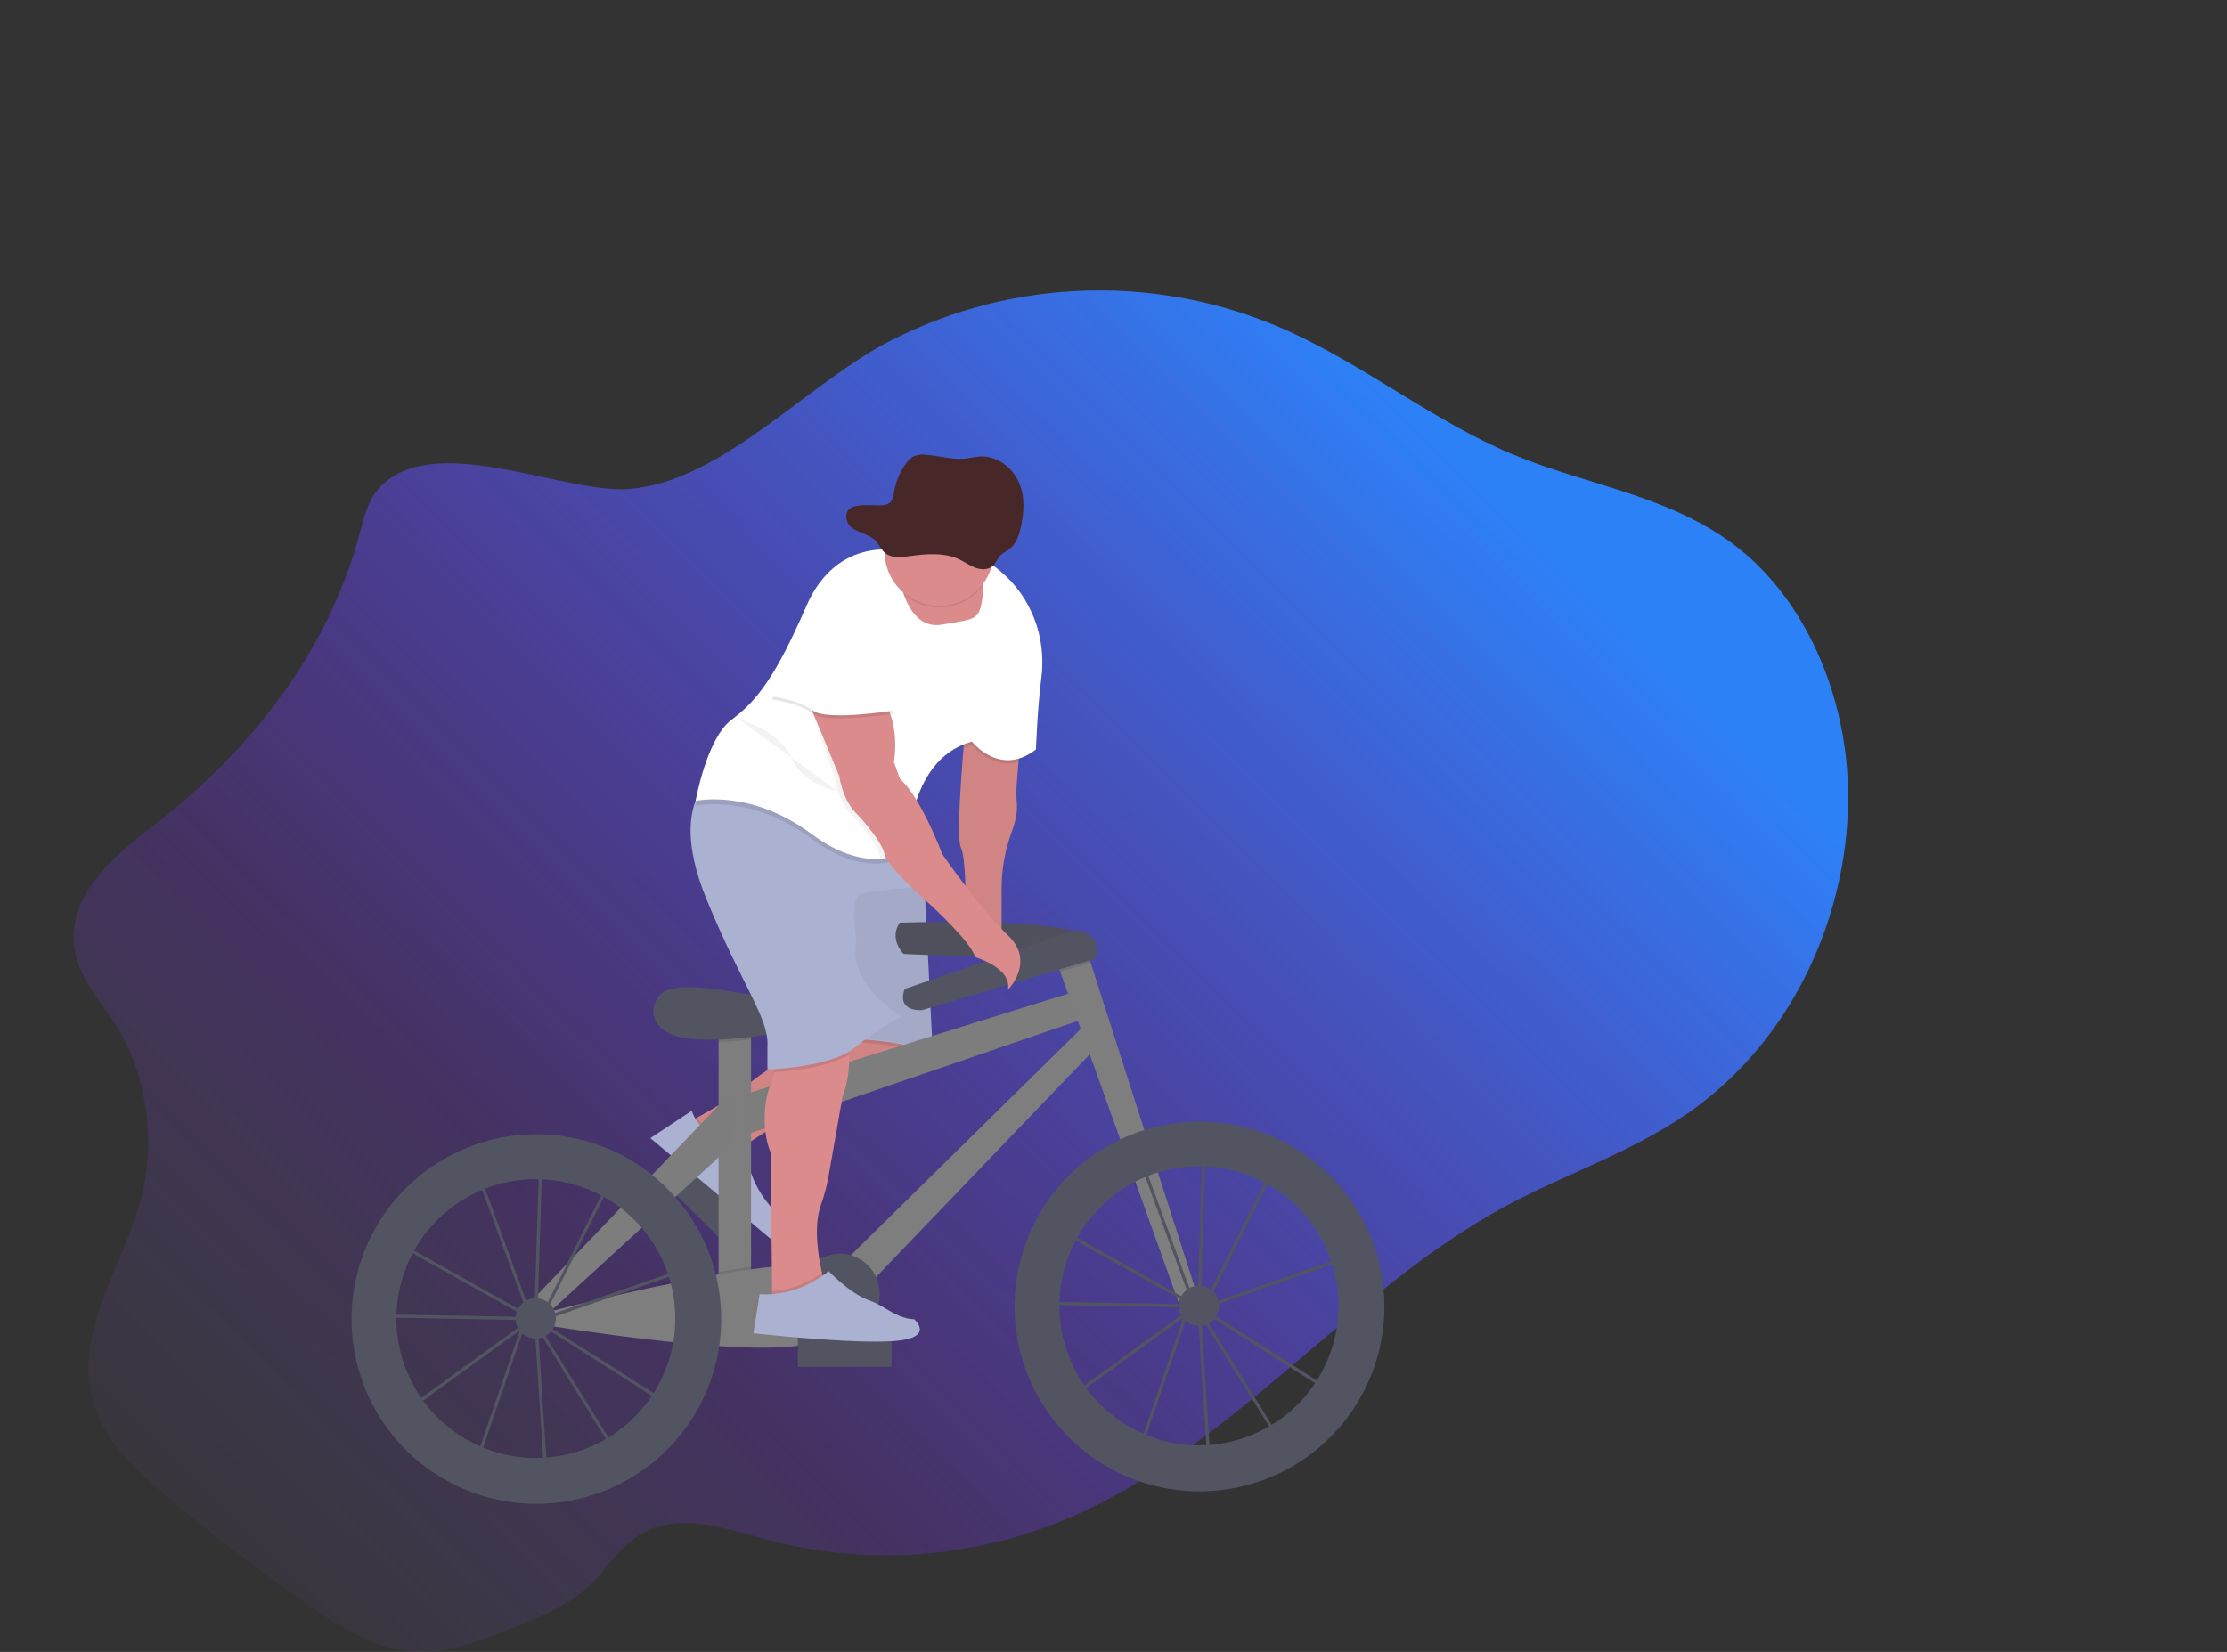 <svg width="1058" height="785" viewBox="0 0 1058 785" fill="none" xmlns="http://www.w3.org/2000/svg">
<rect x="0" y="0" width="1058" height="785" fill="#333333" stroke="none"/>
<g id="undraw_Ride_a_bicycle_2yok 1" clip-path="url(#clip0)">
<path id="Vector" d="M179.08 233.142C174.563 238.624 172.824 246.33 170.879 253.575C155.218 311.963 116.627 358.928 72.678 392.474C54.066 406.684 31.408 425.74 35.48 451.217C37.672 464.899 47.291 474.971 54.437 486.115C69.43 509.449 74.293 541.165 67.147 569.098C59.02 600.88 36.304 630.536 43.335 662.673C47.67 682.454 62.391 696.532 76.544 708.632C98.623 727.496 121.405 745.167 144.89 761.646C160.633 772.691 177.382 783.439 195.73 784.84C211.885 786.076 227.71 779.936 243.05 773.878C256.452 768.578 270.192 763.064 281.014 752.448C288.078 745.516 293.708 736.573 301.555 730.902C319.985 717.583 343.657 726.023 364.791 731.727C414.658 745.112 468.027 740.224 515.479 717.929C588.268 683.724 643.748 611.892 714.947 573.351C745.559 556.776 778.859 546.49 807.204 525.142C823.174 512.987 836.898 498.137 847.757 481.26C869.188 448.2 880.777 406.049 877.43 364.788C874.084 323.527 855.332 283.767 825.882 260.474C794.355 235.541 754.535 230.884 718.664 215.916C681.622 200.454 648.669 173.88 611.982 157.289C582.296 143.9 549.989 137.328 517.431 138.054C484.873 138.78 452.891 146.786 423.831 161.484C383.905 181.678 343.434 228.791 298.966 232.368C267.282 234.84 203.824 203.124 179.08 233.142Z" fill="url(#paint0_linear)"/>
<g id="main_body">
<path id="Vector_2" d="M352.366 578.894L320.692 547.638L310.794 557.668L342.468 588.924L352.366 578.894Z" fill="#535461"/>
<path id="Vector_3" d="M328.248 532.679C328.248 532.679 346.633 522.978 353.738 516.734C358.016 512.992 362.614 509.634 367.481 506.699L390.547 492.66L438.754 488.951L440.979 497.11C440.979 497.11 444.688 508.976 407.605 519.359C370.522 529.742 351.981 546.059 351.981 546.059C351.981 546.059 328.248 554.187 328.248 532.679Z" fill="#DB8B8B"/>
<path id="Vector_4" opacity="0.1" d="M353.946 544.449C352.633 545.451 351.981 546.029 351.981 546.029C351.981 546.029 328.248 554.187 328.248 532.679C328.248 532.679 329.397 532.071 331.214 531.055C333.05 534.044 335.622 536.513 338.683 538.226C341.745 539.939 345.194 540.838 348.703 540.838H351.217L353.946 544.449Z" fill="black"/>
<path id="Vector_5" opacity="0.05" d="M440.282 501.203C438.22 505.572 431.108 512.751 407.605 519.33C377.486 527.762 359.597 540.096 353.946 544.449C352.633 545.451 351.981 546.029 351.981 546.029C351.981 546.029 328.248 554.187 328.248 532.679C328.248 532.679 329.397 532.071 331.214 531.055C336.725 528.037 348.391 521.414 353.716 516.704C357.992 512.961 362.591 509.603 367.459 506.669L390.524 492.63L399.113 491.97L438.732 488.922L440.957 497.08C440.957 497.08 441.476 498.674 440.282 501.203Z" fill="black"/>
<path id="Vector_6" d="M328.618 527.859L308.965 540.838L366.517 589.045C366.517 589.045 374.972 583.854 370.522 577.92C370.522 577.92 355.689 565.312 354.947 547.512L350.497 541.579H347.983C343.732 541.58 339.585 540.26 336.116 537.802C332.647 535.344 330.027 531.87 328.618 527.859V527.859Z" fill="#ABB1D1"/>
<path id="Vector_7" opacity="0.1" d="M440.282 501.203C428.416 495.47 399.447 494.855 399.447 494.855L399.135 491.97L438.754 488.922L440.979 497.08C440.979 497.08 441.476 498.674 440.282 501.203Z" fill="black"/>
<path id="Vector_8" d="M399.447 493.372C399.447 493.372 434.304 494.113 443.204 501.53L438.754 411.79H390.547L399.447 493.372Z" fill="#ABB1D1"/>
<path id="Vector_9" opacity="0.05" d="M399.447 493.001C399.447 493.001 434.304 493.742 443.204 501.159L438.754 411.419H390.547L399.447 493.001Z" fill="black"/>
<path id="Vector_10" d="M427.451 438.459C427.451 438.459 514.707 435.493 516.487 446.773C518.267 458.054 429.231 453.3 429.231 453.3C429.231 453.3 422.112 446.173 427.451 438.459Z" fill="#535461"/>
<path id="Vector_11" opacity="0.05" d="M427.451 438.459C427.451 438.459 514.707 435.493 516.487 446.773C518.267 458.054 429.231 453.3 429.231 453.3C429.231 453.3 422.112 446.173 427.451 438.459Z" fill="black"/>
<path id="Vector_12" d="M356.816 483.574H341.382V617.725H356.816V483.574Z" fill="#7E7E7E"/>
<path id="Vector_13" opacity="0.1" d="M356.816 483.567V493.898C351.684 494.566 346.433 494.988 341.382 495.152V483.567H356.816Z" fill="black"/>
<path id="Vector_14" d="M355.659 472.45C353.494 472.282 351.34 471.992 349.207 471.582C340.841 469.98 319.748 466.62 314.075 472.323C306.955 479.443 309.328 491.911 328.322 493.69C347.316 495.47 379.963 490.724 386.497 483.597C386.497 483.567 374.683 473.911 355.659 472.45Z" fill="#535461"/>
<path id="Vector_15" d="M352.663 520.375L514.715 469.92L520.054 482.388L353.85 539.369L352.663 520.375Z" fill="#7D7D7D"/>
<path id="Vector_16" d="M400.744 599.918L517.681 484.761L524.208 494.254L412.611 610.598L400.744 599.918Z" fill="#7E7E7E"/>
<path id="Vector_17" opacity="0.1" d="M550.077 560.758C546.371 561.717 542.758 563 539.278 564.593L532.188 544.783C535.909 543.161 539.741 541.805 543.654 540.726L550.077 560.758Z" fill="black"/>
<path id="Vector_18" d="M569.916 618.912L561.609 623.658L503.657 461.733L501.061 454.487L514.715 446.766L518.134 457.431L569.916 618.912Z" fill="#7E7E7E"/>
<path id="Vector_19" opacity="0.1" d="M518.134 457.431L503.657 461.733L501.061 454.487L514.715 446.766L518.134 457.431Z" fill="black"/>
<path id="Vector_20" d="M429.825 469.92L511.147 442.019C511.147 442.019 525.394 443.799 520.047 455.673L438.139 480.007C438.139 480.007 425.679 481.194 429.825 469.92Z" fill="#535461"/>
<path id="Vector_21" opacity="0.1" d="M338.119 624.548C338.118 629.098 337.766 633.64 337.066 638.135C329.946 637.623 322.589 636.882 315.38 636.14C316.981 627.321 316.782 618.269 314.794 609.53C321.818 608.046 328.989 606.63 335.991 605.347C337.409 611.649 338.123 618.089 338.119 624.548V624.548Z" fill="black"/>
<path id="Vector_22" opacity="0.1" d="M356.816 601.943V617.717H341.382V604.368C346.722 603.441 351.914 602.617 356.816 601.943Z" fill="black"/>
<path id="Vector_23" d="M257.093 624.274C257.093 624.274 381.751 591.641 391.837 604.093C401.924 616.546 412.611 633.174 381.18 639.107C349.748 645.04 254.742 629.013 254.742 629.013L257.093 624.274Z" fill="#7E7E7E"/>
<path id="Vector_24" opacity="0.1" d="M318.406 569.302L302.564 583.802C299.759 580.2 296.587 576.899 293.101 573.952L307.889 558.504C311.697 561.796 315.215 565.409 318.406 569.302V569.302Z" fill="black"/>
<path id="Vector_25" d="M252.94 617.725L346.129 520.375L349.103 542.929L257.687 626.625L252.94 617.725Z" fill="#7D7D7D"/>
<path id="Vector_26" opacity="0.1" d="M397.77 633.752C408.26 633.752 416.764 625.248 416.764 614.758C416.764 604.268 408.26 595.764 397.77 595.764C387.28 595.764 378.777 604.268 378.777 614.758C378.777 625.248 387.28 633.752 397.77 633.752Z" fill="black"/>
<path id="Vector_27" d="M398.964 633.752C409.454 633.752 417.958 625.248 417.958 614.758C417.958 604.268 409.454 595.764 398.964 595.764C388.475 595.764 379.971 604.268 379.971 614.758C379.971 625.248 388.475 633.752 398.964 633.752Z" fill="#535461"/>
<path id="Vector_28" d="M393.893 613.331L393.887 613.336C391.657 615.004 391.201 618.164 392.869 620.395L407.944 640.553C409.612 642.784 412.772 643.24 415.003 641.572L415.009 641.567C417.239 639.899 417.695 636.739 416.027 634.508L400.952 614.35C399.284 612.119 396.124 611.663 393.893 613.331Z" fill="#6C63FF"/>
<path id="Vector_29" d="M484.737 350.974L482.972 373.305C482.769 376.134 482.806 378.975 483.083 381.797C483.313 384.296 483.083 388.672 480.636 395.347C477.493 403.874 475.869 412.885 475.837 421.972V447.389L458.779 444.422C458.779 444.422 459.521 408.823 456.554 402.89C453.587 396.956 458.779 344.299 458.779 344.299L484.737 350.974Z" fill="#DB8B8B"/>
<path id="Vector_30" opacity="0.05" d="M483.862 362.039L482.972 373.305C482.771 376.131 482.811 378.97 483.09 381.79C483.32 384.289 483.09 388.665 480.643 395.347C477.501 403.874 475.877 412.885 475.844 421.972V447.389L458.786 444.422C458.786 444.422 459.528 408.823 456.561 402.89C454.463 398.684 456.45 371.043 457.793 355.268C458.349 348.779 458.786 344.299 458.786 344.299L484.744 350.974L483.862 362.039Z" fill="black"/>
<path id="Vector_31" d="M400.203 521.554L393.788 558.044C392.979 562.916 391.738 567.706 390.079 572.358C386.319 582.637 388.722 597.048 390.547 604.909C391.355 608.38 392.03 610.575 392.03 610.575L372.747 620.959L366.814 616.509V613.542L366.072 547.535C361.622 537.152 363.105 521.577 366.072 515.644C366.916 513.694 367.509 511.646 367.837 509.547C369.321 501.597 369.78 490.427 369.78 490.427C369.78 490.427 381.647 470.403 395.738 483.752C400.93 488.669 402.903 495.1 403.318 501.255C404.045 511.794 400.203 521.554 400.203 521.554Z" fill="#DB8B8B"/>
<path id="Vector_32" opacity="0.1" d="M403.318 501.233C393.031 507.344 375.135 509.072 367.837 509.525C369.321 501.574 369.78 490.405 369.78 490.405C369.78 490.405 381.647 470.38 395.738 483.73C400.93 488.647 402.903 495.077 403.318 501.233Z" fill="black"/>
<path id="Vector_33" d="M428.371 482.988C420.484 487.188 413.032 492.157 406.121 497.822C394.255 507.463 364.589 508.205 364.589 508.205V497.08C365.33 483.73 352.722 468.897 335.664 427.364C324.769 400.843 327.788 385.832 331.392 378.415C333.439 374.225 335.664 372.482 335.664 372.482L428.371 390.282L431.686 400.22L438.754 421.431C438.754 421.431 412.796 422.914 408.346 425.139C403.896 427.364 406.863 447.389 406.863 447.389C402.413 468.155 428.371 482.988 428.371 482.988Z" fill="#ABB1D1"/>
<path id="Vector_34" opacity="0.1" d="M484.737 350.974L483.862 362.039C470.957 365.748 461.746 353.94 461.746 353.94C460.399 354.301 459.077 354.745 457.785 355.268C458.341 348.779 458.779 344.299 458.779 344.299L484.737 350.974Z" fill="black"/>
<path id="Vector_35" opacity="0.1" d="M431.686 400.22C431.338 403.683 431.338 405.856 431.338 405.856C431.338 405.856 414.28 419.948 385.355 398.44C356.431 376.932 330.473 382.865 330.473 382.865C330.473 382.865 330.777 381.144 331.392 378.415C333.439 374.225 335.664 372.482 335.664 372.482L428.371 390.282L431.686 400.22Z" fill="black"/>
<path id="Vector_36" d="M494.734 322.012C492.799 337.105 492.153 356.128 492.153 356.128C475.095 369.478 461.746 352.42 461.746 352.42C445.637 356.744 438.065 370.843 434.497 383.147C432.586 389.802 431.525 396.673 431.338 403.594C431.338 403.594 426.828 407.303 418.522 408.044C410.668 408.704 399.409 406.657 385.355 396.178C356.431 374.67 330.473 380.603 330.473 380.603C330.473 380.603 335.664 350.937 347.531 342.037C359.397 333.137 368.297 322.012 383.13 287.896C397.963 253.78 428.371 261.938 428.371 261.938C428.371 261.938 429.854 255.263 457.296 261.938C463.979 263.69 470.166 266.967 475.37 271.513C490.047 283.854 497.167 302.996 494.734 322.012Z" fill="white"/>
<path id="Vector_37" d="M467.212 278.662C467.175 279.649 467.093 280.747 466.959 281.97C465.476 295.32 463.993 293.837 447.676 296.803C437.531 298.65 432.257 290.173 429.721 283.498C428.803 281.08 428.11 278.582 427.652 276.037L463.251 270.104C463.251 270.104 467.516 268.91 467.212 278.662Z" fill="#DB8B8B"/>
<path id="Vector_38" opacity="0.05" d="M434.497 383.184C432.586 389.839 431.525 396.71 431.338 403.631C431.338 403.631 426.828 407.34 418.522 408.081C418.288 407.609 418.109 407.111 417.988 406.598C416.505 399.923 405.38 388.057 405.38 388.057C397.963 381.382 396.48 369.515 396.48 369.515L384.243 333.545L380.164 330.207C380.164 330.207 397.222 316.858 412.055 327.982C426.888 339.107 422.438 362.84 422.438 362.84L425.404 370.998C428.482 373.594 431.612 378.17 434.497 383.184Z" fill="black"/>
<path id="Vector_39" d="M382.388 329.466L398.705 368.774C398.705 368.774 400.188 380.64 407.605 387.315C407.605 387.315 418.73 399.181 420.213 405.856C421.696 412.531 442.463 430.331 442.463 430.331C442.463 430.331 461.746 448.131 463.229 454.806C463.229 454.806 481.029 459.997 478.804 470.38C478.804 470.38 492.153 457.03 478.804 444.422C465.454 431.814 447.654 405.856 447.654 405.856C447.654 405.856 437.271 378.415 427.629 370.257L424.663 362.099C424.663 362.099 429.113 338.366 414.28 327.241C399.447 316.116 382.388 329.466 382.388 329.466Z" fill="#DB8B8B"/>
<path id="Vector_40" opacity="0.1" d="M392.03 610.553L372.747 620.936L366.814 616.486V613.52C373.477 613.046 379.95 611.093 385.763 607.802C387.543 606.793 389.219 605.799 390.562 604.924C391.34 608.358 392.03 610.553 392.03 610.553Z" fill="black"/>
<path id="Vector_41" opacity="0.1" d="M414.28 298.316L424.663 339.107C424.663 339.107 392.772 344.299 386.097 339.107C379.422 333.916 366.814 332.432 366.814 332.432C366.814 332.432 380.164 293.866 387.58 289.416C394.997 284.967 414.28 298.316 414.28 298.316Z" fill="black"/>
<path id="Vector_42" d="M414.28 296.833L424.663 337.624C424.663 337.624 392.772 342.816 386.097 337.624C379.422 332.432 366.814 330.949 366.814 330.949C366.814 330.949 380.164 292.383 387.58 287.933C394.997 283.483 414.28 296.833 414.28 296.833Z" fill="white"/>
<path id="Vector_43" opacity="0.1" d="M467.212 277.921C465.134 280.788 462.492 283.2 459.448 285.009C456.404 286.817 453.022 287.984 449.511 288.437C445.999 288.89 442.432 288.619 439.029 287.643C435.625 286.666 432.458 285.003 429.721 282.756C428.803 280.338 428.11 277.841 427.652 275.295L463.251 269.362C463.251 269.362 467.516 268.168 467.212 277.921Z" fill="black"/>
<path id="Vector_44" d="M472.129 261.975C472.129 268.86 469.394 275.462 464.526 280.33C459.658 285.198 453.055 287.933 446.171 287.933C439.286 287.933 432.684 285.198 427.816 280.33C422.948 275.462 420.213 268.86 420.213 261.975C420.213 261.545 420.213 261.115 420.213 260.685C420.384 253.8 423.283 247.266 428.272 242.519C433.261 237.772 439.932 235.201 446.816 235.372C453.701 235.543 460.235 238.442 464.982 243.431C469.729 248.42 472.3 255.091 472.129 261.975V261.975Z" fill="#DB8B8B"/>
<path id="Vector_45" opacity="0.1" d="M472.129 261.975C472.131 264.368 471.802 266.749 471.15 269.051C469.143 269.488 467.051 269.296 465.157 268.502C462.383 267.412 460.003 265.535 457.34 264.185C449.842 260.388 440.92 261.137 432.613 262.391C428.49 263.014 423.81 263.592 420.569 260.967C420.457 260.879 420.351 260.785 420.25 260.685C420.421 253.8 423.32 247.266 428.309 242.519C433.298 237.772 439.969 235.201 446.853 235.372C453.738 235.543 460.272 238.442 465.019 243.431C469.766 248.42 472.337 255.091 472.166 261.975H472.129Z" fill="black"/>
<path id="Vector_46" opacity="0.05" d="M350.868 341.703C350.868 341.703 370.151 346.895 376.084 360.245C382.018 373.594 398.067 376.034 398.067 376.034" fill="black"/>
<path id="Vector_47" d="M423.55 635.399H379.051V649.49H423.55V635.399Z" fill="#535461"/>
<path id="Vector_48" d="M385.733 609.248C389.716 607.023 393.209 604.798 393.513 603.878C393.513 603.878 403.563 614.484 412.515 617.777C415.525 618.889 418.406 620.321 421.11 622.049C424.655 624.274 429.714 626.892 434.304 626.892C434.304 626.892 444.688 635.792 424.663 637.275C404.638 638.758 357.914 633.567 357.914 633.567L360.88 615.025C369.548 615.534 378.179 613.527 385.733 609.248Z" fill="#ABB1D1"/>
</g>
<g id="left_wheel">
<path id="Vector_49" d="M258.607 702.306L253.927 629.199L253.83 629.042L249.113 630.684L227.406 694.02L192.883 669.544L247.873 629.677L247.926 629.52L248.239 629.408L251.785 626.833L194.13 594.504L180.007 610.03L182.246 624.586L248.545 625.795V627.288L181.007 626.079L178.454 609.553L197.787 588.309L226.712 554.57L227.227 555.965L233.348 549.247L256.084 553.323V552.42L257.577 552.465V553.592L291.436 559.653L259.869 622.809L255.263 626.146V626.519V626.937L328.265 601.498L319.599 669.582L257.644 630.117L255.465 628.893L291.996 687.772L258.607 702.306ZM255.622 631.886L259.988 700.096L289.883 687.123L255.622 631.886ZM195.473 669.529L226.667 691.646L247.075 632.125L195.473 669.529ZM256.92 627.982L258.48 628.856L318.457 667.073L326.519 603.723L256.92 627.982ZM251.621 622.608L253.494 625.631L253.823 625.392L256.062 554.831L233.863 550.86L227.772 557.578L251.621 622.608ZM195.324 593.452L251.188 624.802L250.217 623.212L226.645 558.817L198.884 589.324L195.324 593.452ZM257.577 555.092L255.338 624.302L258.712 621.854L289.249 560.78L257.577 555.092Z" fill="#535461"/>
<path id="Vector_50" d="M340.485 607.478C337.491 594.176 331.43 581.759 322.786 571.215C319.578 567.297 316.039 563.661 312.209 560.347C297.485 547.634 278.956 540.17 259.531 539.127C240.105 538.083 220.883 543.519 204.881 554.581C188.879 565.643 177.003 581.705 171.117 600.246C165.231 618.787 165.667 638.758 172.358 657.025C179.049 675.291 191.616 690.819 208.086 701.171C224.556 711.523 243.997 716.114 263.358 714.222C282.72 712.33 300.905 704.064 315.06 690.719C329.215 677.375 338.538 659.709 341.567 640.493C342.272 635.968 342.626 631.397 342.627 626.818C342.632 620.312 341.913 613.825 340.485 607.478ZM254.502 692.833C240.893 692.819 227.618 688.614 216.483 680.789C205.348 672.964 196.893 661.9 192.268 649.101C187.643 636.302 187.072 622.389 190.632 609.253C194.193 596.118 201.713 584.398 212.169 575.688C222.626 566.977 235.511 561.698 249.073 560.568C262.636 559.439 276.217 562.514 287.97 569.375C299.723 576.236 309.078 586.55 314.763 598.916C320.447 611.281 322.185 625.097 319.741 638.485C316.942 653.744 308.881 667.54 296.961 677.47C285.041 687.4 270.016 692.836 254.502 692.833V692.833Z" fill="#535461"/>
<path id="Vector_51" d="M254.502 636.081C259.783 636.081 264.064 631.8 264.064 626.519C264.064 621.238 259.783 616.957 254.502 616.957C249.221 616.957 244.94 621.238 244.94 626.519C244.94 631.8 249.221 636.081 254.502 636.081Z" fill="#535461"/>
</g>
<g id="right_wheel">
<path id="Vector_52" d="M573.698 696.307L569.026 623.23L568.929 623.073L564.211 624.716L542.497 688.021L507.974 663.538L562.979 623.671L563.032 623.514L563.345 623.402L566.891 620.827L509.236 588.498L495.105 604.024L497.345 618.58L563.629 619.759V621.252L496.091 620.043L493.553 603.539L512.878 582.303L541.78 548.586L542.296 549.982L548.416 543.264L571.213 547.347V546.443L572.706 546.488V547.615L606.564 553.677L574.967 616.863L570.362 620.2V620.573V620.991L643.371 595.552L634.705 663.635L572.75 624.171L570.571 622.946L607.102 681.833L573.698 696.307ZM570.713 625.887L575.079 694.097L604.974 681.124L570.713 625.887ZM510.572 663.538L541.766 685.655L562.173 626.134L510.572 663.538ZM572.019 621.991L573.579 622.864L633.556 661.082L641.617 597.732L572.019 621.991ZM566.719 616.617L568.593 619.64L568.921 619.401L571.16 548.84L548.961 544.854L542.87 551.572L566.719 616.617ZM510.445 587.468L566.309 618.819L565.338 617.229L541.766 552.833L513.998 583.348L510.445 587.468ZM572.676 549.108L570.436 618.296L573.81 615.848L604.347 554.774L572.676 549.108Z" fill="#535461"/>
<path id="Vector_53" d="M569.899 533C561.977 532.991 554.09 534.056 546.453 536.165C542.515 537.251 538.658 538.615 534.913 540.248C514.961 548.897 498.925 564.639 489.908 584.429C480.891 604.218 479.534 626.648 486.099 647.38C492.665 668.112 506.686 685.672 525.45 696.664C544.214 707.656 566.388 711.298 587.683 706.885C608.977 702.473 627.878 690.32 640.73 672.777C653.581 655.234 659.47 633.548 657.256 611.914C655.043 590.28 644.885 570.236 628.747 555.659C612.609 541.082 591.638 533.009 569.891 533H569.899ZM569.6 686.835C554.462 686.828 539.781 681.644 527.996 672.142C516.21 662.641 508.03 649.393 504.813 634.601C501.596 619.808 503.536 604.36 510.311 590.822C517.086 577.284 528.288 566.471 542.057 560.178C545.559 558.575 549.196 557.283 552.925 556.319C562.041 553.953 571.556 553.555 580.837 555.153C590.118 556.75 598.953 560.306 606.753 565.583C614.553 570.861 621.14 577.739 626.075 585.761C631.01 593.782 634.18 602.762 635.374 612.104C636.568 621.446 635.759 630.935 633 639.94C630.242 648.944 625.597 657.258 619.375 664.328C613.153 671.398 605.497 677.062 596.916 680.942C588.335 684.823 579.026 686.832 569.608 686.835H569.6Z" fill="#535461"/>
<path id="Vector_54" d="M569.6 630.082C574.881 630.082 579.162 625.801 579.162 620.52C579.162 615.24 574.881 610.959 569.6 610.959C564.319 610.959 560.038 615.24 560.038 620.52C560.038 625.801 564.319 630.082 569.6 630.082Z" fill="#535461"/>
</g>
<g id="hat">
<path id="Vector_55" d="M402.52 247.837C404.1 252.791 411.687 252.947 415.58 256.596C417.605 258.494 418.547 261.298 420.772 262.989C423.865 265.347 428.329 264.828 432.268 264.264C440.196 263.137 448.71 262.462 455.86 265.881C458.396 267.09 460.673 268.781 463.321 269.768C465.968 270.754 469.254 270.873 471.405 269.122C473.125 267.721 473.756 265.414 475.313 263.871C476.522 262.655 478.206 261.973 479.585 260.905C482.611 258.62 483.916 254.897 484.777 251.337C486.557 244.01 487.068 236.111 484.035 229.162C481.002 222.213 473.704 216.554 465.738 216.917C463.298 217.028 460.918 217.659 458.485 217.926C452.144 218.571 445.877 216.443 439.514 216.079C437.668 215.855 435.795 216.11 434.077 216.821C432.782 217.541 431.664 218.542 430.807 219.75C427.893 223.566 425.898 228.003 424.977 232.714C424.235 236.267 424.198 239.486 419.845 240.035C414.898 240.687 399.175 237.357 402.52 247.837Z" fill="#472727"/>
</g>
</g>
<defs>
<linearGradient id="paint0_linear" x1="664.783" y1="189.104" x2="119.144" y2="740.524" gradientUnits="userSpaceOnUse">
<stop stop-color="#2D81F7"/>
<stop offset="0.729" stop-color="#7E2FFF" stop-opacity="0.22"/>
<stop offset="1" stop-color="#9E63FF" stop-opacity="0.05"/>
</linearGradient>
<clipPath id="clip0">
<rect width="1057.7" height="784.98" fill="white"/>
</clipPath>
</defs>
</svg>
